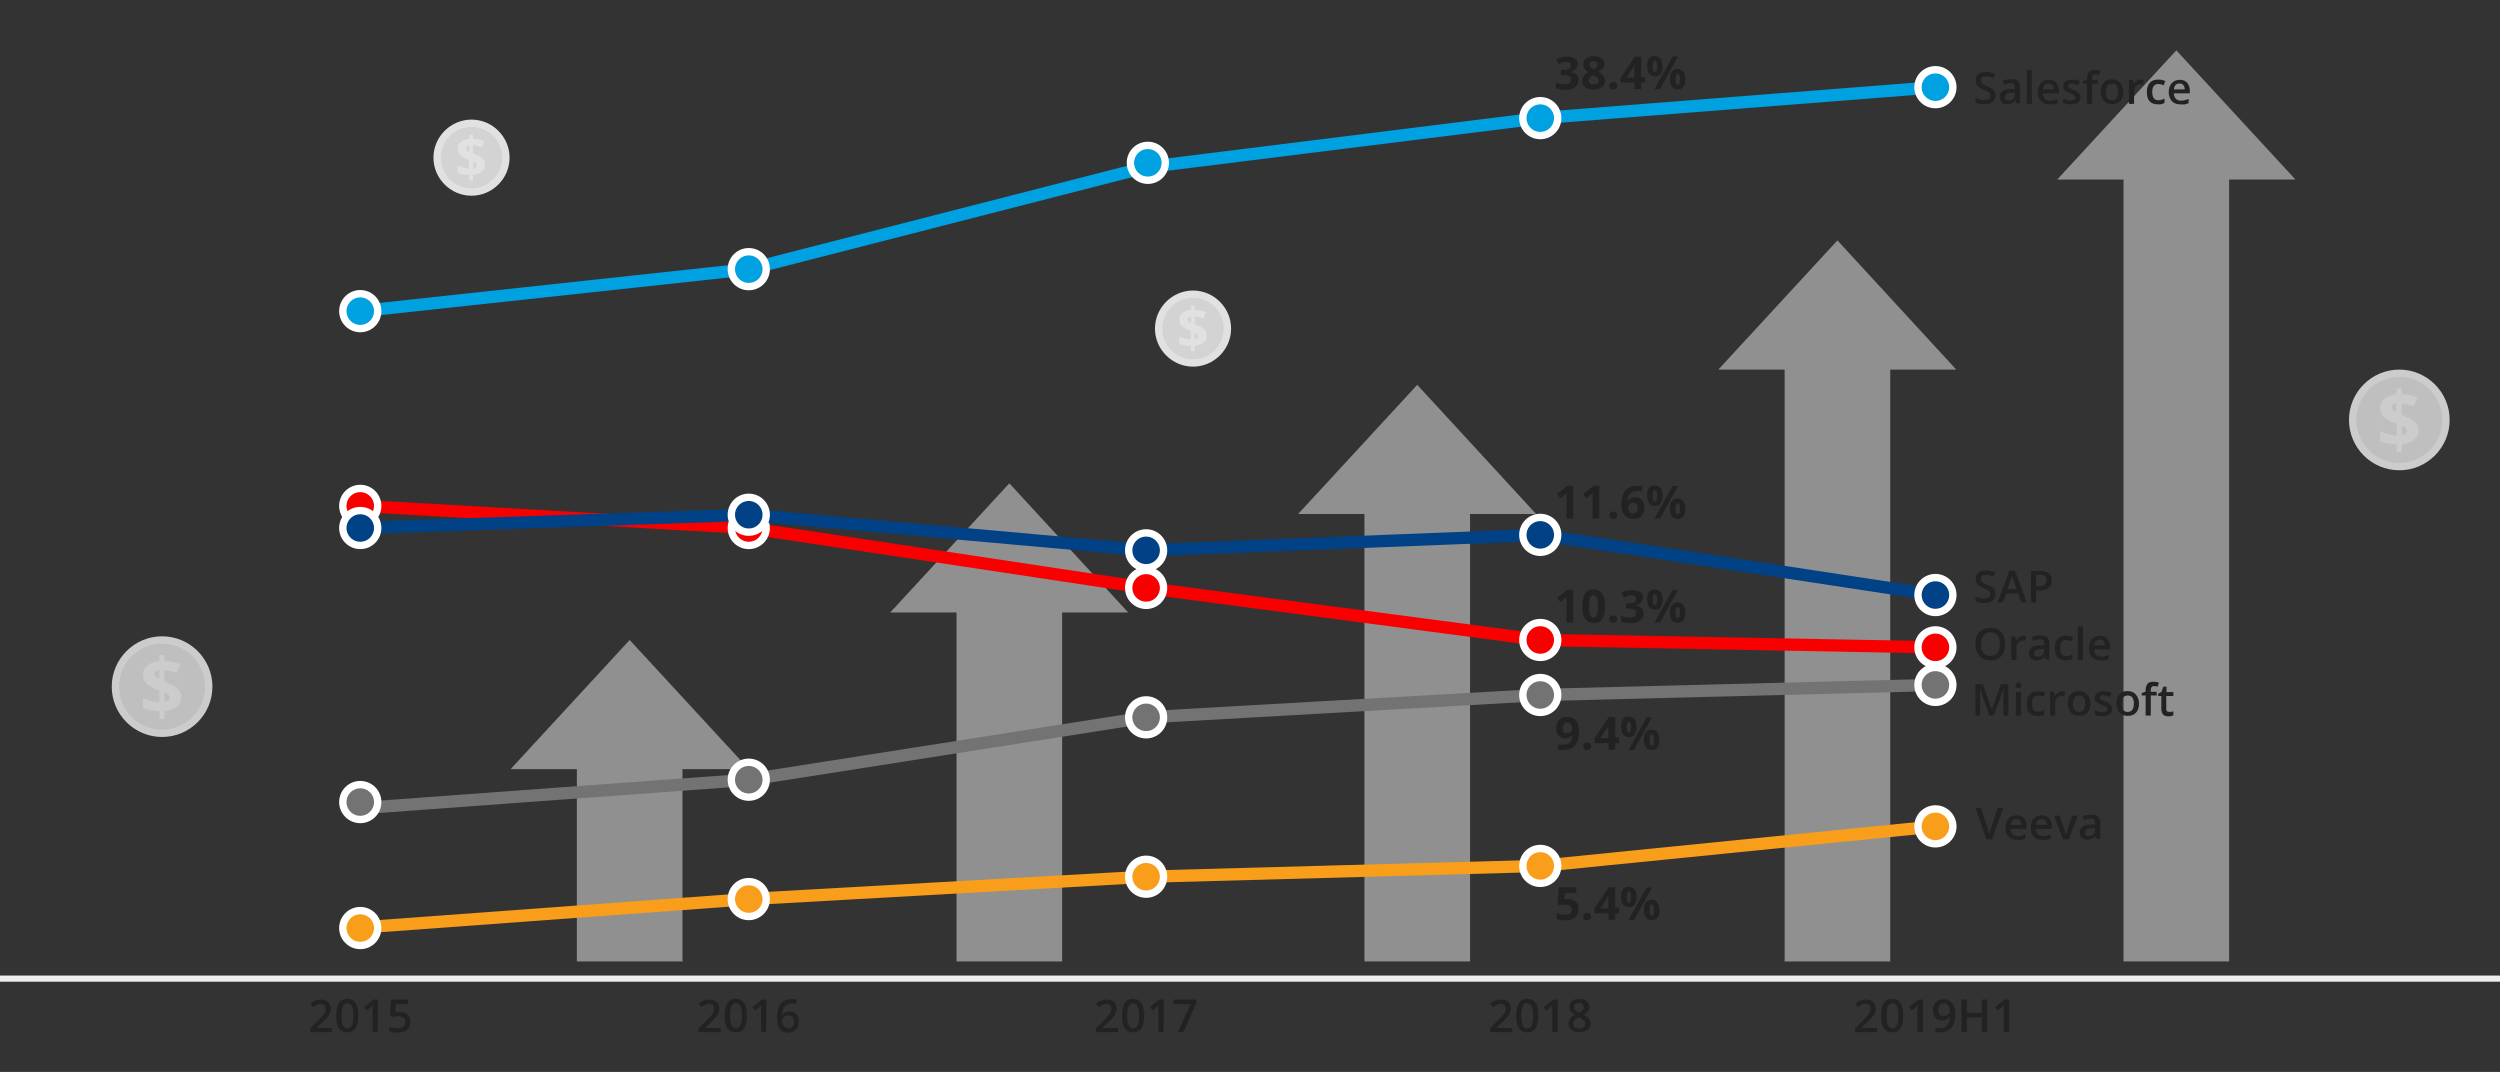<?xml version="1.0" encoding="utf-8"?>
<!-- Generator: Adobe Illustrator 21.1.0, SVG Export Plug-In . SVG Version: 6.00 Build 0)  -->
<svg version="1.1" id="Layer_1" xmlns="http://www.w3.org/2000/svg" xmlns:xlink="http://www.w3.org/1999/xlink" x="0px" y="0px"
	 viewBox="0 0 1018 436.5" style="enable-background:new 0 0 1018 436.5;" xml:space="preserve">
<rect x="0" y="0" width="1018" height="436.5" fill="#333333" stroke="none"/>
<style type="text/css">
	.st0{fill:none;stroke:#EEEEEE;stroke-width:2.5;stroke-miterlimit:10;}
	.st1{opacity:0.5;}
	.st2{fill:#EEEEEE;}
	.st3{fill:#222222;}
	.st4{fill:none;stroke:#F99E1A;stroke-width:5;stroke-miterlimit:10;}
	.st5{fill:#F99E1A;stroke:#FFFFFF;stroke-width:3;stroke-miterlimit:10;}
	.st6{fill:none;stroke:#737373;stroke-width:5;stroke-miterlimit:10;}
	.st7{fill:#737373;stroke:#FFFFFF;stroke-width:3;stroke-miterlimit:10;}
	.st8{fill:none;stroke:#F80000;stroke-width:5;stroke-miterlimit:10;}
	.st9{fill:#F80000;stroke:#FFFFFF;stroke-width:3;stroke-miterlimit:10;}
	.st10{fill:none;stroke:#014185;stroke-width:5;stroke-miterlimit:10;}
	.st11{fill:#014185;stroke:#FFFFFF;stroke-width:3;stroke-miterlimit:10;}
	.st12{fill:none;stroke:#00A1E0;stroke-width:5;stroke-miterlimit:10;}
	.st13{fill:#00A1E0;stroke:#FFFFFF;stroke-width:3;stroke-miterlimit:10;}
	.st14{opacity:0.75;}
	.st15{fill:#FFFFFF;}
	.st16{opacity:0.85;}
</style>
<line class="st0" x1="0" y1="398.5" x2="1018" y2="398.5"/>
<g>
	<g>
		<g>
			<g class="st1">
				<rect x="864.7" y="64.2" class="st2" width="43" height="327.3"/>
				<g>
					<polygon class="st2" points="934.7,73.1 886.2,20.5 837.7,73.1 					"/>
				</g>
			</g>
		</g>
	</g>
	<g>
		<g>
			<g class="st1">
				<rect x="726.7" y="141.6" class="st2" width="43" height="249.9"/>
				<g>
					<polygon class="st2" points="796.6,150.5 748.2,97.9 699.7,150.5 					"/>
				</g>
			</g>
		</g>
	</g>
	<g>
		<g>
			<g class="st1">
				<rect x="555.6" y="200.4" class="st2" width="43" height="191.1"/>
				<g>
					<polygon class="st2" points="625.5,209.3 577.1,156.7 528.6,209.3 					"/>
				</g>
			</g>
		</g>
	</g>
	<g>
		<g>
			<g class="st1">
				<rect x="389.5" y="240.5" class="st2" width="43" height="151"/>
				<g>
					<polygon class="st2" points="459.4,249.4 411,196.8 362.5,249.4 					"/>
				</g>
			</g>
		</g>
	</g>
	<g>
		<g>
			<g class="st1">
				<rect x="234.9" y="304.3" class="st2" width="43" height="87.2"/>
				<g>
					<polygon class="st2" points="304.9,313.2 256.4,260.6 207.9,313.2 					"/>
				</g>
			</g>
		</g>
	</g>
</g>
<g>
	<g>
		<g>
			<path class="st3" d="M812.6,241.8c0,1.1-0.4,2-1.2,2.7c-0.8,0.7-2,1-3.4,1s-2.6-0.2-3.6-0.7v-2c0.6,0.3,1.2,0.5,1.9,0.7
				c0.7,0.2,1.3,0.2,1.8,0.2c0.8,0,1.4-0.2,1.8-0.5c0.4-0.3,0.6-0.7,0.6-1.3c0-0.5-0.2-0.9-0.5-1.2c-0.3-0.3-1.1-0.7-2.3-1.2
				s-2-1-2.5-1.6s-0.7-1.3-0.7-2.2c0-1.1,0.4-1.9,1.1-2.5s1.8-0.9,3.1-0.9c1.2,0,2.5,0.3,3.7,0.8l-0.7,1.7c-1.1-0.5-2.2-0.7-3.1-0.7
				c-0.7,0-1.2,0.1-1.5,0.4c-0.4,0.3-0.5,0.7-0.5,1.2c0,0.3,0.1,0.6,0.2,0.9c0.1,0.2,0.4,0.5,0.7,0.7c0.3,0.2,0.9,0.5,1.7,0.8
				c0.9,0.4,1.6,0.8,2.1,1.1c0.5,0.3,0.8,0.7,1,1.2S812.6,241.2,812.6,241.8z"/>
			<path class="st3" d="M823.1,245.3l-1.3-3.6h-4.9l-1.3,3.6h-2.2l4.8-12.9h2.3l4.8,12.9H823.1z M821.2,239.9l-1.2-3.5
				c-0.1-0.2-0.2-0.6-0.4-1.1s-0.3-0.9-0.3-1.1c-0.2,0.7-0.4,1.5-0.7,2.4l-1.2,3.3L821.2,239.9L821.2,239.9z"/>
			<path class="st3" d="M835.5,236.3c0,1.3-0.4,2.4-1.3,3.1s-2.1,1.1-3.8,1.1h-1.3v4.8H827v-12.8h3.7c1.6,0,2.8,0.3,3.6,1
				S835.5,235.1,835.5,236.3z M829.1,238.7h1.1c1.1,0,1.9-0.2,2.4-0.6c0.5-0.4,0.8-1,0.8-1.8c0-0.7-0.2-1.3-0.7-1.7
				s-1.2-0.5-2.1-0.5h-1.5V238.7z"/>
		</g>
		<g>
			<path class="st3" d="M816.5,262.3c0,2.1-0.5,3.7-1.6,4.9c-1.1,1.2-2.5,1.7-4.4,1.7s-3.4-0.6-4.5-1.7c-1-1.2-1.6-2.8-1.6-4.9
				c0-2.1,0.5-3.8,1.6-4.9s2.5-1.7,4.5-1.7c1.9,0,3.4,0.6,4.4,1.7C815.9,258.5,816.5,260.2,816.5,262.3z M806.7,262.3
				c0,1.6,0.3,2.8,1,3.6c0.6,0.8,1.6,1.2,2.8,1.2s2.2-0.4,2.8-1.2c0.6-0.8,1-2,1-3.6s-0.3-2.8-0.9-3.6c-0.6-0.8-1.6-1.2-2.8-1.2
				c-1.3,0-2.2,0.4-2.9,1.2C807,259.5,806.7,260.7,806.7,262.3z"/>
			<path class="st3" d="M824,258.9c0.4,0,0.8,0,1,0.1l-0.2,1.9c-0.3-0.1-0.6-0.1-0.9-0.1c-0.8,0-1.5,0.3-2,0.8s-0.8,1.2-0.8,2.1v5.1
				H819v-9.7h1.6l0.3,1.7h0.1c0.3-0.6,0.7-1,1.3-1.4C822.9,259,823.4,258.9,824,258.9z"/>
			<path class="st3" d="M832.9,268.8l-0.4-1.4h-0.1c-0.5,0.6-0.9,1-1.4,1.2c-0.5,0.2-1.1,0.3-1.8,0.3c-1,0-1.7-0.3-2.2-0.8
				s-0.8-1.2-0.8-2.2s0.4-1.8,1.1-2.3s1.9-0.8,3.4-0.8l1.7-0.1v-0.5c0-0.6-0.1-1.1-0.4-1.4c-0.3-0.3-0.7-0.5-1.3-0.5
				c-0.5,0-1,0.1-1.4,0.2s-0.9,0.3-1.3,0.5l-0.7-1.5c0.5-0.3,1.1-0.5,1.7-0.6c0.6-0.1,1.2-0.2,1.8-0.2c1.2,0,2.2,0.3,2.8,0.8
				s0.9,1.4,0.9,2.5v6.5h-1.6V268.8z M829.8,267.4c0.8,0,1.4-0.2,1.8-0.6c0.5-0.4,0.7-1,0.7-1.8v-0.8l-1.2,0.1c-1,0-1.7,0.2-2.1,0.5
				c-0.4,0.3-0.7,0.7-0.7,1.3c0,0.4,0.1,0.8,0.4,1C828.9,267.2,829.3,267.4,829.8,267.4z"/>
			<path class="st3" d="M841.2,268.9c-1.5,0-2.6-0.4-3.4-1.3c-0.8-0.9-1.1-2.1-1.1-3.7c0-1.6,0.4-2.9,1.2-3.8c0.8-0.9,2-1.3,3.5-1.3
				c1,0,1.9,0.2,2.8,0.6l-0.6,1.7c-0.9-0.3-1.6-0.5-2.2-0.5c-1.7,0-2.5,1.1-2.5,3.3c0,1.1,0.2,1.9,0.6,2.5c0.4,0.5,1,0.8,1.8,0.8
				c0.9,0,1.8-0.2,2.6-0.7v1.8c-0.4,0.2-0.8,0.4-1.2,0.5C842.3,268.9,841.8,268.9,841.2,268.9z"/>
			<path class="st3" d="M848.2,268.8h-2.1v-13.7h2.1V268.8z"/>
			<path class="st3" d="M855.4,268.9c-1.5,0-2.7-0.4-3.5-1.3c-0.8-0.9-1.3-2.1-1.3-3.6c0-1.6,0.4-2.8,1.2-3.7s1.9-1.4,3.3-1.4
				c1.3,0,2.3,0.4,3,1.2c0.7,0.8,1.1,1.9,1.1,3.2v1.1h-6.5c0,0.9,0.3,1.7,0.8,2.2s1.2,0.8,2,0.8c0.6,0,1.1-0.1,1.6-0.2
				c0.5-0.1,1-0.3,1.6-0.5v1.7c-0.5,0.2-1,0.4-1.5,0.5S856.1,268.9,855.4,268.9z M855,260.4c-0.7,0-1.2,0.2-1.6,0.6
				c-0.4,0.4-0.6,1-0.7,1.8h4.4c0-0.8-0.2-1.4-0.6-1.8C856.2,260.6,855.7,260.4,855,260.4z"/>
		</g>
		<g>
			<path class="st3" d="M810.1,291.4l-3.8-10.7h-0.1c0.1,1.6,0.1,3.1,0.1,4.5v6.2h-1.9v-12.8h3l3.6,10.2h0.1l3.7-10.2h3v12.8h-2V285
				c0-0.6,0-1.5,0-2.5s0.1-1.6,0.1-1.9h-0.1l-3.9,10.7L810.1,291.4L810.1,291.4z"/>
			<path class="st3" d="M820.8,279.1c0-0.4,0.1-0.7,0.3-0.9s0.5-0.3,0.9-0.3s0.6,0.1,0.8,0.3s0.3,0.5,0.3,0.9s-0.1,0.6-0.3,0.8
				c-0.2,0.2-0.5,0.3-0.8,0.3c-0.4,0-0.7-0.1-0.9-0.3S820.8,279.5,820.8,279.1z M823,291.4h-2.1v-9.7h2.1V291.4z"/>
			<path class="st3" d="M829.8,291.6c-1.5,0-2.6-0.4-3.4-1.3s-1.1-2.1-1.1-3.7s0.4-2.9,1.2-3.8s2-1.3,3.5-1.3c1,0,1.9,0.2,2.8,0.6
				l-0.7,1.6c-0.9-0.3-1.6-0.5-2.2-0.5c-1.7,0-2.5,1.1-2.5,3.3c0,1.1,0.2,1.9,0.6,2.5c0.4,0.5,1,0.8,1.8,0.8c0.9,0,1.8-0.2,2.6-0.7
				v1.8c-0.4,0.2-0.8,0.4-1.2,0.5C830.8,291.5,830.4,291.6,829.8,291.6z"/>
			<path class="st3" d="M839.8,281.5c0.4,0,0.8,0,1,0.1l-0.2,1.9c-0.3-0.1-0.6-0.1-0.9-0.1c-0.8,0-1.5,0.3-2,0.8s-0.8,1.2-0.8,2.1
				v5.1h-2.1v-9.7h1.6l0.3,1.7h0.1c0.3-0.6,0.7-1,1.3-1.4C838.7,281.6,839.2,281.5,839.8,281.5z"/>
			<path class="st3" d="M851.2,286.5c0,1.6-0.4,2.8-1.2,3.7c-0.8,0.9-1.9,1.3-3.4,1.3c-0.9,0-1.7-0.2-2.4-0.6s-1.2-1-1.6-1.8
				s-0.6-1.7-0.6-2.7c0-1.6,0.4-2.8,1.2-3.7c0.8-0.9,1.9-1.3,3.4-1.3c1.4,0,2.5,0.5,3.3,1.4C850.8,283.8,851.2,285,851.2,286.5z
				 M844.1,286.5c0,2.2,0.8,3.4,2.5,3.4c1.6,0,2.5-1.1,2.5-3.4c0-2.2-0.8-3.3-2.5-3.3c-0.9,0-1.5,0.3-1.9,0.9
				C844.3,284.7,844.1,285.5,844.1,286.5z"/>
			<path class="st3" d="M860.1,288.6c0,0.9-0.3,1.7-1,2.2s-1.7,0.8-3,0.8s-2.3-0.2-3.1-0.6v-1.8c1.1,0.5,2.2,0.8,3.2,0.8
				c1.3,0,1.9-0.4,1.9-1.2c0-0.2-0.1-0.5-0.2-0.6s-0.4-0.3-0.7-0.5s-0.8-0.4-1.3-0.6c-1.1-0.4-1.9-0.9-2.3-1.3
				c-0.4-0.4-0.6-1-0.6-1.7c0-0.8,0.3-1.5,1-1.9c0.7-0.5,1.6-0.7,2.7-0.7s2.2,0.2,3.2,0.7l-0.7,1.6c-1-0.4-1.9-0.7-2.6-0.7
				c-1.1,0-1.6,0.3-1.6,0.9c0,0.3,0.1,0.6,0.4,0.8s0.9,0.5,1.9,0.9c0.8,0.3,1.4,0.6,1.7,0.9s0.6,0.6,0.8,0.9
				S860.1,288.2,860.1,288.6z"/>
			<path class="st3" d="M871,286.5c0,1.6-0.4,2.8-1.2,3.7c-0.8,0.9-1.9,1.3-3.4,1.3c-0.9,0-1.7-0.2-2.4-0.6s-1.2-1-1.6-1.8
				s-0.6-1.7-0.6-2.7c0-1.6,0.4-2.8,1.2-3.7c0.8-0.9,1.9-1.3,3.4-1.3c1.4,0,2.5,0.5,3.3,1.4C870.6,283.8,871,285,871,286.5z
				 M863.9,286.5c0,2.2,0.8,3.4,2.5,3.4c1.6,0,2.5-1.1,2.5-3.4c0-2.2-0.8-3.3-2.5-3.3c-0.9,0-1.5,0.3-1.9,0.9
				C864.1,284.7,863.9,285.5,863.9,286.5z"/>
			<path class="st3" d="M878.2,283.2h-2.4v8.2h-2.1v-8.2h-1.6v-1l1.6-0.6V281c0-1.1,0.3-2,0.8-2.6s1.4-0.8,2.5-0.8
				c0.7,0,1.4,0.1,2.1,0.4l-0.5,1.6c-0.5-0.2-1-0.2-1.5-0.2s-0.8,0.1-1,0.4s-0.3,0.7-0.3,1.3v0.6h2.4V283.2z"/>
			<path class="st3" d="M883.5,289.9c0.5,0,1-0.1,1.5-0.2v1.6c-0.2,0.1-0.5,0.2-0.9,0.3c-0.4,0.1-0.7,0.1-1.1,0.1
				c-2,0-2.9-1-2.9-3.1v-5.2h-1.3v-0.9l1.4-0.8l0.7-2.1h1.3v2.2h2.8v1.6h-2.9v5.2c0,0.5,0.1,0.9,0.4,1.1
				C882.8,289.8,883.1,289.9,883.5,289.9z"/>
		</g>
		<g>
			<path class="st3" d="M813.5,329h2.2l-4.6,12.8h-2.2l-4.5-12.8h2.2l2.7,8c0.1,0.4,0.3,0.9,0.4,1.5c0.2,0.6,0.3,1,0.3,1.3
				c0.1-0.4,0.2-1,0.4-1.5s0.3-1,0.4-1.3L813.5,329z"/>
			<path class="st3" d="M821.4,342c-1.5,0-2.7-0.4-3.5-1.3s-1.3-2.1-1.3-3.6c0-1.6,0.4-2.8,1.2-3.7c0.8-0.9,1.9-1.4,3.3-1.4
				c1.3,0,2.3,0.4,3,1.2s1.1,1.9,1.1,3.2v1.1h-6.5c0,0.9,0.3,1.7,0.8,2.2s1.2,0.8,2,0.8c0.6,0,1.1-0.1,1.6-0.2s1-0.3,1.6-0.5v1.7
				c-0.5,0.2-1,0.4-1.5,0.5S822,342,821.4,342z M821,333.5c-0.7,0-1.2,0.2-1.6,0.6s-0.6,1-0.7,1.8h4.4c0-0.8-0.2-1.4-0.6-1.8
				C822.2,333.7,821.6,333.5,821,333.5z"/>
			<path class="st3" d="M831.7,342c-1.5,0-2.7-0.4-3.5-1.3s-1.3-2.1-1.3-3.6c0-1.6,0.4-2.8,1.2-3.7s1.9-1.4,3.3-1.4
				c1.3,0,2.3,0.4,3,1.2s1.1,1.9,1.1,3.2v1.1H829c0,0.9,0.3,1.7,0.8,2.2s1.2,0.8,2,0.8c0.6,0,1.1-0.1,1.6-0.2s1-0.3,1.6-0.5v1.7
				c-0.5,0.2-1,0.4-1.5,0.5S832.4,342,831.7,342z M831.4,333.5c-0.7,0-1.2,0.2-1.6,0.6c-0.4,0.4-0.6,1-0.7,1.8h4.4
				c0-0.8-0.2-1.4-0.6-1.8C832.5,333.7,832,333.5,831.4,333.5z"/>
			<path class="st3" d="M840.1,341.8l-3.7-9.7h2.2l2,5.7c0.3,0.9,0.5,1.7,0.6,2.3h0.1c0.1-0.4,0.3-1.2,0.6-2.3l2-5.7h2.2l-3.7,9.7
				H840.1z"/>
			<path class="st3" d="M853.6,341.8l-0.4-1.4h-0.1c-0.5,0.6-0.9,1-1.4,1.2s-1.1,0.3-1.8,0.3c-1,0-1.7-0.3-2.2-0.8s-0.8-1.2-0.8-2.2
				s0.4-1.8,1.1-2.3c0.7-0.5,1.9-0.8,3.4-0.8l1.7-0.1v-0.5c0-0.6-0.1-1.1-0.4-1.4s-0.7-0.5-1.3-0.5c-0.5,0-1,0.1-1.4,0.2
				s-0.9,0.3-1.3,0.5l-0.7-1.5c0.5-0.3,1.1-0.5,1.7-0.6c0.6-0.1,1.2-0.2,1.8-0.2c1.2,0,2.2,0.3,2.8,0.8s0.9,1.4,0.9,2.5v6.5h-1.6
				V341.8z M850.5,340.4c0.8,0,1.4-0.2,1.8-0.6c0.5-0.4,0.7-1,0.7-1.8v-0.8l-1.2,0.1c-1,0-1.7,0.2-2.1,0.5c-0.4,0.3-0.7,0.7-0.7,1.3
				c0,0.4,0.1,0.8,0.4,1C849.6,340.3,850,340.4,850.5,340.4z"/>
		</g>
		<g>
			<path class="st3" d="M812.6,38.8c0,1.1-0.4,2-1.2,2.7s-2,1-3.4,1s-2.6-0.2-3.6-0.7v-2c0.6,0.3,1.2,0.5,1.9,0.7s1.3,0.2,1.8,0.2
				c0.8,0,1.4-0.2,1.8-0.5s0.6-0.7,0.6-1.3c0-0.5-0.2-0.9-0.5-1.2s-1.1-0.7-2.3-1.2s-2-1-2.5-1.6s-0.7-1.3-0.7-2.2
				c0-1.1,0.4-1.9,1.1-2.5s1.8-0.9,3.1-0.9c1.2,0,2.5,0.3,3.7,0.8l-0.7,1.7c-1.1-0.5-2.2-0.7-3.1-0.7c-0.7,0-1.2,0.1-1.5,0.4
				c-0.4,0.3-0.5,0.7-0.5,1.2c0,0.3,0.1,0.6,0.2,0.9c0.1,0.2,0.4,0.5,0.7,0.7s0.9,0.5,1.7,0.8c0.9,0.4,1.6,0.8,2.1,1.1
				s0.8,0.7,1,1.2S812.6,38.2,812.6,38.8z"/>
			<path class="st3" d="M821,42.3l-0.4-1.4h-0.1c-0.5,0.6-0.9,1-1.4,1.2s-1.1,0.3-1.8,0.3c-1,0-1.7-0.3-2.2-0.8s-0.8-1.2-0.8-2.2
				s0.4-1.8,1.1-2.3s1.9-0.8,3.4-0.8l1.7-0.1v-0.5c0-0.6-0.1-1.1-0.4-1.4c-0.3-0.3-0.7-0.5-1.3-0.5c-0.5,0-1,0.1-1.4,0.2
				c-0.4,0.1-0.9,0.3-1.3,0.5l-0.7-1.5c0.5-0.3,1.1-0.5,1.7-0.6c0.6-0.1,1.2-0.2,1.8-0.2c1.2,0,2.2,0.3,2.8,0.8s0.9,1.4,0.9,2.5V42
				H821V42.3z M817.9,40.9c0.8,0,1.4-0.2,1.8-0.6c0.5-0.4,0.7-1,0.7-1.8v-0.8l-1.2,0.1c-1,0-1.7,0.2-2.1,0.5
				c-0.4,0.3-0.7,0.7-0.7,1.3c0,0.4,0.1,0.8,0.4,1C817,40.8,817.4,40.9,817.9,40.9z"/>
			<path class="st3" d="M827.4,42.3h-2.1V28.6h2.1V42.3z"/>
			<path class="st3" d="M834.6,42.5c-1.5,0-2.7-0.4-3.5-1.3s-1.3-2.1-1.3-3.6c0-1.6,0.4-2.8,1.2-3.7s1.9-1.4,3.3-1.4
				c1.3,0,2.3,0.4,3,1.2s1.1,1.9,1.1,3.2V38h-6.5c0,0.9,0.3,1.7,0.8,2.2s1.2,0.8,2,0.8c0.6,0,1.1-0.1,1.6-0.2s1-0.3,1.6-0.5V42
				c-0.5,0.2-1,0.4-1.5,0.5S835.2,42.5,834.6,42.5z M834.2,34c-0.7,0-1.2,0.2-1.6,0.6c-0.4,0.4-0.6,1-0.7,1.8h4.4
				c0-0.8-0.2-1.4-0.6-1.8C835.4,34.2,834.9,34,834.2,34z"/>
			<path class="st3" d="M847.2,39.5c0,0.9-0.3,1.7-1,2.2s-1.7,0.8-3,0.8s-2.3-0.2-3.1-0.6v-1.8c1.1,0.5,2.2,0.8,3.2,0.8
				c1.3,0,1.9-0.4,1.9-1.2c0-0.2-0.1-0.5-0.2-0.6c-0.1-0.1-0.4-0.3-0.7-0.5s-0.8-0.4-1.3-0.6c-1.1-0.4-1.9-0.9-2.3-1.3
				c-0.4-0.4-0.6-1-0.6-1.7c0-0.8,0.3-1.5,1-1.9c0.7-0.5,1.6-0.7,2.7-0.7c1.1,0,2.2,0.2,3.2,0.7l-0.7,1.6c-1-0.4-1.9-0.7-2.6-0.7
				c-1.1,0-1.6,0.3-1.6,0.9c0,0.3,0.1,0.6,0.4,0.8c0.3,0.2,0.9,0.5,1.9,0.9c0.8,0.3,1.4,0.6,1.7,0.9s0.6,0.6,0.8,0.9
				S847.2,39.1,847.2,39.5z"/>
			<path class="st3" d="M854.3,34.1h-2.4v8.2h-2.1v-8.2h-1.6v-1l1.6-0.6v-0.6c0-1.1,0.3-2,0.8-2.6s1.4-0.8,2.5-0.8
				c0.7,0,1.4,0.1,2.1,0.4l-0.5,1.6c-0.5-0.2-1-0.2-1.5-0.2s-0.8,0.1-1,0.4s-0.3,0.7-0.3,1.3v0.6h2.4V34.1z"/>
			<path class="st3" d="M864.6,37.4c0,1.6-0.4,2.8-1.2,3.7s-1.9,1.3-3.4,1.3c-0.9,0-1.7-0.2-2.4-0.6s-1.2-1-1.6-1.8
				c-0.4-0.8-0.6-1.7-0.6-2.7c0-1.6,0.4-2.8,1.2-3.7s1.9-1.3,3.4-1.3c1.4,0,2.5,0.5,3.3,1.4C864.2,34.7,864.6,35.9,864.6,37.4z
				 M857.5,37.4c0,2.2,0.8,3.4,2.5,3.4c1.6,0,2.5-1.1,2.5-3.4c0-2.2-0.8-3.3-2.5-3.3c-0.9,0-1.5,0.3-1.9,0.9
				C857.7,35.6,857.5,36.3,857.5,37.4z"/>
			<path class="st3" d="M871.9,32.4c0.4,0,0.8,0,1,0.1l-0.2,1.9c-0.3-0.1-0.6-0.1-0.9-0.1c-0.8,0-1.5,0.3-2,0.8s-0.8,1.2-0.8,2.1
				v5.1h-2.1v-9.7h1.6l0.3,1.7h0.1c0.3-0.6,0.7-1,1.3-1.4C870.8,32.5,871.3,32.4,871.9,32.4z"/>
			<path class="st3" d="M878.7,42.5c-1.5,0-2.6-0.4-3.4-1.3s-1.1-2.1-1.1-3.7c0-1.6,0.4-2.9,1.2-3.8s2-1.3,3.5-1.3
				c1,0,1.9,0.2,2.8,0.6l-0.6,1.7c-0.9-0.3-1.6-0.5-2.2-0.5c-1.7,0-2.5,1.1-2.5,3.3c0,1.1,0.2,1.9,0.6,2.5c0.4,0.5,1,0.8,1.8,0.8
				c0.9,0,1.8-0.2,2.6-0.7v1.8c-0.4,0.2-0.8,0.4-1.2,0.5C879.8,42.5,879.3,42.5,878.7,42.5z"/>
			<path class="st3" d="M887.9,42.5c-1.5,0-2.7-0.4-3.5-1.3s-1.3-2.1-1.3-3.6c0-1.6,0.4-2.8,1.2-3.7s1.9-1.4,3.3-1.4
				c1.3,0,2.3,0.4,3,1.2s1.1,1.9,1.1,3.2V38h-6.5c0,0.9,0.3,1.7,0.8,2.2s1.2,0.8,2,0.8c0.6,0,1.1-0.1,1.6-0.2s1-0.3,1.6-0.5V42
				c-0.5,0.2-1,0.4-1.5,0.5S888.6,42.5,887.9,42.5z M887.5,34c-0.7,0-1.2,0.2-1.6,0.6s-0.6,1-0.7,1.8h4.4c0-0.8-0.2-1.4-0.6-1.8
				C888.7,34.2,888.2,34,887.5,34z"/>
		</g>
	</g>
	<g>
		<g>
			<g>
				<path class="st3" d="M135.3,420.3h-9v-1.6l3.4-3.4c1-1,1.7-1.8,2-2.2c0.3-0.4,0.6-0.8,0.7-1.2c0.2-0.4,0.2-0.8,0.2-1.2
					c0-0.6-0.2-1.1-0.5-1.4c-0.4-0.3-0.9-0.5-1.5-0.5c-0.5,0-1,0.1-1.5,0.3s-1,0.5-1.6,1l-1.2-1.4c0.7-0.6,1.5-1.1,2.1-1.3
					c0.6-0.2,1.4-0.4,2.2-0.4c1.2,0,2.2,0.3,3,1c0.7,0.6,1.1,1.5,1.1,2.6c0,0.6-0.1,1.2-0.3,1.7c-0.2,0.5-0.5,1.1-1,1.7
					c-0.4,0.6-1.2,1.3-2.2,2.3l-2.3,2.2v0.1h6.3v1.7L135.3,420.3L135.3,420.3z"/>
				<path class="st3" d="M145.9,413.6c0,2.3-0.4,4-1.1,5.1s-1.9,1.7-3.4,1.7s-2.6-0.6-3.4-1.7s-1.1-2.8-1.1-5.1
					c0-2.3,0.4-4.1,1.1-5.2c0.7-1.1,1.9-1.7,3.4-1.7s2.6,0.6,3.4,1.7S145.9,411.4,145.9,413.6z M139.1,413.6c0,1.8,0.2,3.1,0.6,3.9
					s1,1.2,1.8,1.2c0.8,0,1.4-0.4,1.8-1.2c0.4-0.8,0.6-2.1,0.6-3.9s-0.2-3.1-0.6-3.9c-0.4-0.8-1-1.2-1.8-1.2c-0.8,0-1.4,0.4-1.8,1.2
					C139.3,410.5,139.1,411.8,139.1,413.6z"/>
				<path class="st3" d="M153.8,420.3h-2.1v-8.6c0-1,0-1.8,0.1-2.4c-0.1,0.1-0.3,0.3-0.5,0.5c-0.2,0.2-0.9,0.7-2,1.7l-1.1-1.4
					l3.9-3.1h1.8L153.8,420.3L153.8,420.3z"/>
				<path class="st3" d="M162.7,412c1.3,0,2.4,0.4,3.2,1.1c0.8,0.7,1.2,1.7,1.2,2.9c0,1.4-0.4,2.5-1.3,3.3s-2.1,1.2-3.8,1.2
					c-1.5,0-2.6-0.2-3.5-0.7v-1.9c0.5,0.3,1.1,0.5,1.7,0.6c0.6,0.2,1.2,0.2,1.8,0.2c1,0,1.7-0.2,2.2-0.6s0.8-1.1,0.8-1.9
					c0-1.6-1-2.4-3-2.4c-0.3,0-0.6,0-1.1,0.1s-0.8,0.1-1.1,0.2l-1-0.6l0.5-6.5h6.9v1.9h-5l-0.3,3.3c0.2,0,0.5-0.1,0.8-0.1
					C161.8,412,162.2,412,162.7,412z"/>
			</g>
			<g>
				<path class="st3" d="M293.5,420.3h-9v-1.6l3.4-3.4c1-1,1.7-1.8,2-2.2c0.3-0.4,0.6-0.8,0.7-1.2c0.2-0.4,0.2-0.8,0.2-1.2
					c0-0.6-0.2-1.1-0.5-1.4c-0.4-0.3-0.9-0.5-1.5-0.5c-0.5,0-1,0.1-1.5,0.3s-1,0.5-1.6,1l-1.2-1.4c0.7-0.6,1.5-1.1,2.1-1.3
					s1.4-0.4,2.2-0.4c1.2,0,2.2,0.3,3,1c0.7,0.6,1.1,1.5,1.1,2.6c0,0.6-0.1,1.2-0.3,1.7c-0.2,0.5-0.5,1.1-1,1.7
					c-0.4,0.6-1.2,1.3-2.2,2.3l-2.3,2.2v0.1h6.3L293.5,420.3L293.5,420.3z"/>
				<path class="st3" d="M304.1,413.6c0,2.3-0.4,4-1.1,5.1s-1.9,1.7-3.4,1.7s-2.6-0.6-3.4-1.7s-1.1-2.8-1.1-5.1
					c0-2.3,0.4-4.1,1.1-5.2s1.9-1.7,3.4-1.7s2.6,0.6,3.4,1.7S304.1,411.4,304.1,413.6z M297.3,413.6c0,1.8,0.2,3.1,0.6,3.9
					s1,1.2,1.8,1.2s1.4-0.4,1.8-1.2s0.6-2.1,0.6-3.9s-0.2-3.1-0.6-3.9s-1-1.2-1.8-1.2s-1.4,0.4-1.8,1.2
					C297.5,410.5,297.3,411.8,297.3,413.6z"/>
				<path class="st3" d="M312,420.3h-2.1v-8.6c0-1,0-1.8,0.1-2.4c-0.1,0.1-0.3,0.3-0.5,0.5s-0.9,0.7-2,1.7l-1.1-1.4l3.9-3.1h1.8
					L312,420.3L312,420.3z"/>
				<path class="st3" d="M316.4,414.6c0-5.2,2.1-7.8,6.3-7.8c0.7,0,1.2,0.1,1.7,0.2v1.8c-0.5-0.1-1-0.2-1.6-0.2
					c-1.4,0-2.5,0.4-3.2,1.1s-1.1,2-1.2,3.7h0.1c0.3-0.5,0.7-0.9,1.2-1.1c0.5-0.3,1.1-0.4,1.8-0.4c1.2,0,2.1,0.4,2.8,1.1
					c0.7,0.7,1,1.7,1,3c0,1.4-0.4,2.5-1.2,3.3c-0.8,0.8-1.8,1.2-3.2,1.2c-0.9,0-1.8-0.2-2.5-0.7s-1.2-1.1-1.6-2
					C316.6,416.9,316.4,415.8,316.4,414.6z M321,418.7c0.7,0,1.3-0.2,1.7-0.7s0.6-1.1,0.6-2c0-0.8-0.2-1.4-0.6-1.8s-0.9-0.7-1.7-0.7
					c-0.5,0-0.9,0.1-1.3,0.3c-0.4,0.2-0.7,0.5-0.9,0.8c-0.2,0.3-0.3,0.7-0.3,1c0,0.9,0.2,1.6,0.7,2.2
					C319.7,418.4,320.3,418.7,321,418.7z"/>
			</g>
			<g>
				<path class="st3" d="M455.3,420.3h-9v-1.6l3.4-3.4c1-1,1.7-1.8,2-2.2c0.3-0.4,0.6-0.8,0.7-1.2s0.2-0.8,0.2-1.2
					c0-0.6-0.2-1.1-0.5-1.4c-0.4-0.3-0.9-0.5-1.5-0.5c-0.5,0-1,0.1-1.5,0.3s-1,0.5-1.6,1l-1.2-1.4c0.7-0.6,1.5-1.1,2.1-1.3
					s1.4-0.4,2.2-0.4c1.2,0,2.2,0.3,3,1c0.7,0.6,1.1,1.5,1.1,2.6c0,0.6-0.1,1.2-0.3,1.7c-0.2,0.5-0.5,1.1-1,1.7
					c-0.4,0.6-1.2,1.3-2.2,2.3l-2.3,2.2v0.1h6.3L455.3,420.3L455.3,420.3z"/>
				<path class="st3" d="M465.9,413.6c0,2.3-0.4,4-1.1,5.1s-1.9,1.7-3.4,1.7s-2.6-0.6-3.4-1.7s-1.1-2.8-1.1-5.1
					c0-2.3,0.4-4.1,1.1-5.2s1.9-1.7,3.4-1.7s2.6,0.6,3.4,1.7S465.9,411.4,465.9,413.6z M459,413.6c0,1.8,0.2,3.1,0.6,3.9
					s1,1.2,1.8,1.2s1.4-0.4,1.8-1.2c0.4-0.8,0.6-2.1,0.6-3.9s-0.2-3.1-0.6-3.9s-1-1.2-1.8-1.2s-1.4,0.4-1.8,1.2
					C459.2,410.5,459,411.8,459,413.6z"/>
				<path class="st3" d="M473.8,420.3h-2.1v-8.6c0-1,0-1.8,0.1-2.4c-0.1,0.1-0.3,0.3-0.5,0.5s-0.9,0.7-2,1.7l-1.1-1.4l3.9-3.1h1.8
					L473.8,420.3L473.8,420.3z"/>
				<path class="st3" d="M479.6,420.3l5.2-11.4h-6.9V407h9.2v1.5l-5.2,11.8H479.6z"/>
			</g>
			<g>
				<path class="st3" d="M615.8,420.3h-9v-1.6l3.4-3.4c1-1,1.7-1.8,2-2.2c0.3-0.4,0.6-0.8,0.7-1.2s0.2-0.8,0.2-1.2
					c0-0.6-0.2-1.1-0.5-1.4c-0.4-0.3-0.9-0.5-1.5-0.5c-0.5,0-1,0.1-1.5,0.3s-1,0.5-1.6,1l-1.2-1.4c0.7-0.6,1.5-1.1,2.1-1.3
					s1.4-0.4,2.2-0.4c1.2,0,2.2,0.3,3,1c0.7,0.6,1.1,1.5,1.1,2.6c0,0.6-0.1,1.2-0.3,1.7s-0.5,1.1-1,1.7c-0.4,0.6-1.2,1.3-2.2,2.3
					l-2.3,2.2v0.1h6.3L615.8,420.3L615.8,420.3z"/>
				<path class="st3" d="M626.4,413.6c0,2.3-0.4,4-1.1,5.1c-0.7,1.1-1.9,1.7-3.4,1.7s-2.6-0.6-3.4-1.7s-1.1-2.8-1.1-5.1
					c0-2.3,0.4-4.1,1.1-5.2c0.7-1.1,1.9-1.7,3.4-1.7s2.6,0.6,3.4,1.7S626.4,411.4,626.4,413.6z M619.5,413.6c0,1.8,0.2,3.1,0.6,3.9
					c0.4,0.8,1,1.2,1.8,1.2s1.4-0.4,1.8-1.2c0.4-0.8,0.6-2.1,0.6-3.9s-0.2-3.1-0.6-3.9c-0.4-0.8-1-1.2-1.8-1.2s-1.4,0.4-1.8,1.2
					C619.7,410.5,619.5,411.8,619.5,413.6z"/>
				<path class="st3" d="M634.2,420.3h-2.1v-8.6c0-1,0-1.8,0.1-2.4c-0.1,0.1-0.3,0.3-0.5,0.5s-0.9,0.7-2,1.7l-1.1-1.4l3.9-3.1h1.8
					v13.3H634.2z"/>
				<path class="st3" d="M643.1,406.8c1.3,0,2.3,0.3,3,0.9s1.1,1.3,1.1,2.3c0,1.4-0.8,2.4-2.4,3.2c1,0.5,1.8,1.1,2.2,1.6
					c0.4,0.6,0.7,1.2,0.7,1.9c0,1.1-0.4,2-1.2,2.6c-0.8,0.7-1.9,1-3.3,1c-1.4,0-2.6-0.3-3.3-0.9c-0.8-0.6-1.2-1.5-1.2-2.6
					c0-0.7,0.2-1.4,0.6-2c0.4-0.6,1.1-1.1,2-1.6c-0.8-0.5-1.4-1-1.7-1.5s-0.5-1.1-0.5-1.8c0-1,0.4-1.7,1.1-2.3
					S641.9,406.8,643.1,406.8z M640.6,416.8c0,0.6,0.2,1.1,0.7,1.5s1,0.5,1.8,0.5s1.4-0.2,1.8-0.5c0.4-0.4,0.6-0.8,0.6-1.5
					c0-0.5-0.2-0.9-0.6-1.3c-0.4-0.4-1-0.8-1.8-1.1l-0.3-0.1c-0.8,0.4-1.4,0.7-1.7,1.2S640.6,416.3,640.6,416.8z M643,408.5
					c-0.6,0-1.1,0.1-1.5,0.4s-0.6,0.7-0.6,1.2c0,0.3,0.1,0.6,0.2,0.8c0.1,0.2,0.3,0.5,0.6,0.7s0.7,0.4,1.3,0.7
					c0.7-0.3,1.2-0.7,1.5-1c0.3-0.4,0.4-0.8,0.4-1.2c0-0.5-0.2-0.9-0.6-1.2C644.2,408.6,643.7,408.5,643,408.5z"/>
			</g>
			<g>
				<path class="st3" d="M764.4,420.3h-9v-1.6l3.4-3.4c1-1,1.7-1.8,2-2.2c0.3-0.4,0.6-0.8,0.7-1.2s0.2-0.8,0.2-1.2
					c0-0.6-0.2-1.1-0.5-1.4c-0.4-0.3-0.9-0.5-1.5-0.5c-0.5,0-1,0.1-1.5,0.3s-1,0.5-1.6,1l-1.2-1.4c0.7-0.6,1.5-1.1,2.1-1.3
					s1.4-0.4,2.2-0.4c1.2,0,2.2,0.3,3,1c0.7,0.6,1.1,1.5,1.1,2.6c0,0.6-0.1,1.2-0.3,1.7s-0.5,1.1-1,1.7c-0.4,0.6-1.2,1.3-2.2,2.3
					l-2.3,2.2v0.1h6.3L764.4,420.3L764.4,420.3z"/>
				<path class="st3" d="M775,413.6c0,2.3-0.4,4-1.1,5.1c-0.7,1.1-1.9,1.7-3.4,1.7s-2.6-0.6-3.4-1.7s-1.1-2.8-1.1-5.1
					c0-2.3,0.4-4.1,1.1-5.2c0.7-1.1,1.9-1.7,3.4-1.7s2.6,0.6,3.4,1.7S775,411.4,775,413.6z M768.2,413.6c0,1.8,0.2,3.1,0.6,3.9
					c0.4,0.8,1,1.2,1.8,1.2s1.4-0.4,1.8-1.2c0.4-0.8,0.6-2.1,0.6-3.9s-0.2-3.1-0.6-3.9c-0.4-0.8-1-1.2-1.8-1.2s-1.4,0.4-1.8,1.2
					C768.4,410.5,768.2,411.8,768.2,413.6z"/>
				<path class="st3" d="M782.9,420.3h-2.1v-8.6c0-1,0-1.8,0.1-2.4c-0.1,0.1-0.3,0.3-0.5,0.5s-0.9,0.7-2,1.7l-1.1-1.4l3.9-3.1h1.8
					v13.3H782.9z"/>
				<path class="st3" d="M796.2,412.7c0,2.6-0.5,4.6-1.6,5.8c-1.1,1.3-2.6,1.9-4.8,1.9c-0.8,0-1.4,0-1.7-0.1v-1.8
					c0.5,0.2,1.1,0.2,1.6,0.2c1.4,0,2.5-0.4,3.2-1.2c0.7-0.8,1.1-2,1.2-3.6H794c-0.4,0.5-0.8,0.9-1.3,1.2c-0.5,0.2-1.1,0.4-1.8,0.4
					c-1.2,0-2.1-0.4-2.8-1.1s-1-1.7-1-3c0-1.4,0.4-2.5,1.2-3.3s1.8-1.2,3.2-1.2c0.9,0,1.8,0.2,2.5,0.7s1.2,1.1,1.6,2
					S796.2,411.4,796.2,412.7z M791.6,408.6c-0.7,0-1.3,0.2-1.7,0.7s-0.6,1.2-0.6,2s0.2,1.3,0.5,1.8c0.4,0.4,0.9,0.6,1.7,0.6
					c0.7,0,1.3-0.2,1.8-0.6s0.7-0.9,0.7-1.5c0-0.5-0.1-1-0.3-1.5s-0.5-0.8-0.9-1.1S792.1,408.6,791.6,408.6z"/>
				<path class="st3" d="M809.2,420.3H807v-6h-6.1v6h-2.2V407h2.2v5.4h6.1V407h2.2V420.3z"/>
				<path class="st3" d="M818,420.3h-2.1v-8.6c0-1,0-1.8,0.1-2.4c-0.1,0.1-0.3,0.3-0.5,0.5s-0.9,0.7-2,1.7l-1.1-1.4l3.9-3.1h1.8
					v13.3H818z"/>
			</g>
		</g>
		<g>
			<g>
				<polyline class="st4" points="146.7,377.7 304.9,366.1 466.7,357 627.2,352.6 788.1,336.5 				"/>
				<circle class="st5" cx="146.7" cy="377.9" r="7.1"/>
				<circle class="st5" cx="466.7" cy="357" r="7.1"/>
				<circle class="st5" cx="627.2" cy="352.6" r="7.1"/>
				<circle class="st5" cx="788.1" cy="336.5" r="7.1"/>
				<circle class="st5" cx="304.9" cy="366.1" r="7.1"/>
			</g>
			<g>
				<path class="st3" d="M638.6,366.1c1.3,0,2.3,0.4,3.1,1.1s1.1,1.7,1.1,3c0,1.5-0.5,2.6-1.4,3.4s-2.2,1.2-3.9,1.2
					c-1.5,0-2.7-0.2-3.6-0.7v-2.4c0.5,0.3,1,0.5,1.7,0.6c0.6,0.2,1.2,0.2,1.8,0.2c1.7,0,2.6-0.7,2.6-2.1c0-1.3-0.9-2-2.7-2
					c-0.3,0-0.7,0-1.1,0.1s-0.7,0.1-0.9,0.2l-1.1-0.6l0.5-6.8h7.2v2.4h-4.7l-0.2,2.6l0.3-0.1C637.6,366.2,638.1,366.1,638.6,366.1z"
					/>
				<path class="st3" d="M644.7,373.3c0-0.5,0.1-0.9,0.4-1.2c0.3-0.3,0.7-0.4,1.2-0.4s0.9,0.1,1.2,0.4s0.4,0.6,0.4,1.1
					s-0.1,0.9-0.4,1.1c-0.3,0.3-0.7,0.4-1.2,0.4s-0.9-0.1-1.2-0.4C644.8,374.2,644.7,373.8,644.7,373.3z"/>
				<path class="st3" d="M659.3,371.9h-1.6v2.7H655v-2.7h-5.7v-2l5.8-8.6h2.6v8.3h1.6L659.3,371.9L659.3,371.9z M654.9,369.7v-2.2
					c0-0.4,0-0.9,0-1.6s0.1-1.1,0.1-1.2h-0.1c-0.2,0.5-0.5,1-0.8,1.5l-2.4,3.7h3.2V369.7z"/>
				<path class="st3" d="M666.4,365.3c0,1.4-0.3,2.4-0.8,3.1s-1.3,1-2.4,1c-1,0-1.8-0.4-2.3-1.1s-0.8-1.8-0.8-3.1
					c0-2.8,1-4.1,3.1-4.1c1,0,1.8,0.4,2.4,1.1C666.1,363,666.4,364,666.4,365.3z M662.4,365.3c0,0.8,0.1,1.3,0.2,1.7
					c0.1,0.4,0.4,0.6,0.7,0.6c0.6,0,0.9-0.8,0.9-2.3s-0.3-2.3-0.9-2.3c-0.3,0-0.5,0.2-0.7,0.6C662.5,364,662.4,364.6,662.4,365.3z
					 M672.7,361.4l-7.4,13.3h-2.2l7.4-13.3H672.7z M675.7,370.6c0,1.4-0.3,2.4-0.8,3.1s-1.3,1-2.4,1c-1,0-1.8-0.4-2.3-1.1
					s-0.8-1.7-0.8-3.1c0-2.8,1-4.1,3.1-4.1c1,0,1.8,0.4,2.4,1.1C675.4,368.3,675.7,369.3,675.7,370.6z M671.7,370.6
					c0,0.8,0.1,1.3,0.2,1.7s0.4,0.6,0.7,0.6c0.6,0,0.9-0.8,0.9-2.3s-0.3-2.3-0.9-2.3c-0.3,0-0.5,0.2-0.7,0.6
					S671.7,369.9,671.7,370.6z"/>
			</g>
		</g>
		<g>
			<g>
				<polyline class="st6" points="146.7,329.1 304.9,317.5 466.7,292.1 627.2,283 788.1,278.9 				"/>
				<circle class="st7" cx="146.7" cy="326.6" r="7.1"/>
				<circle class="st7" cx="466.7" cy="292.1" r="7.1"/>
				<circle class="st7" cx="627.2" cy="283" r="7.1"/>
				<circle class="st7" cx="788.1" cy="278.9" r="7.1"/>
				<circle class="st7" cx="304.9" cy="317.5" r="7.1"/>
			</g>
			<g>
				<path class="st3" d="M643,297.7c0,2.6-0.6,4.6-1.7,5.8c-1.1,1.3-2.8,1.9-5,1.9c-0.8,0-1.4,0-1.8-0.1v-2.2c0.5,0.1,1,0.2,1.6,0.2
					c0.9,0,1.7-0.1,2.3-0.4s1.1-0.7,1.4-1.3c0.3-0.6,0.5-1.4,0.6-2.4h-0.1c-0.4,0.6-0.8,1-1.2,1.2c-0.5,0.2-1,0.3-1.7,0.3
					c-1.2,0-2.1-0.4-2.7-1.1c-0.7-0.7-1-1.8-1-3.1c0-1.4,0.4-2.5,1.2-3.4c0.8-0.8,1.9-1.2,3.3-1.2c1,0,1.8,0.2,2.6,0.7
					c0.7,0.5,1.3,1.1,1.7,2C642.8,295.5,643,296.5,643,297.7z M638.2,294.2c-0.6,0-1,0.2-1.4,0.6c-0.3,0.4-0.5,1-0.5,1.7
					c0,0.6,0.1,1.1,0.4,1.5c0.3,0.4,0.7,0.6,1.4,0.6c0.6,0,1.1-0.2,1.5-0.6s0.6-0.8,0.6-1.3c0-0.7-0.2-1.3-0.6-1.8
					C639.3,294.4,638.8,294.2,638.2,294.2z"/>
				<path class="st3" d="M644.7,304c0-0.5,0.1-0.9,0.4-1.2c0.3-0.3,0.7-0.4,1.2-0.4s0.9,0.1,1.2,0.4s0.4,0.6,0.4,1.1
					s-0.1,0.9-0.4,1.1c-0.3,0.3-0.7,0.4-1.2,0.4s-0.9-0.1-1.2-0.4C644.8,304.9,644.7,304.5,644.7,304z"/>
				<path class="st3" d="M659.3,302.6h-1.6v2.7H655v-2.7h-5.7v-2l5.8-8.6h2.6v8.3h1.6L659.3,302.6L659.3,302.6z M654.9,300.4v-2.2
					c0-0.4,0-0.9,0-1.6s0.1-1.1,0.1-1.2h-0.1c-0.2,0.5-0.5,1-0.8,1.5l-2.4,3.7h3.2V300.4z"/>
				<path class="st3" d="M666.4,296c0,1.4-0.3,2.4-0.8,3.1s-1.3,1-2.4,1c-1,0-1.8-0.4-2.3-1.1s-0.8-1.8-0.8-3.1c0-2.8,1-4.1,3.1-4.1
					c1,0,1.8,0.4,2.4,1.1C666.1,293.7,666.4,294.7,666.4,296z M662.4,296.1c0,0.8,0.1,1.3,0.2,1.7c0.1,0.4,0.4,0.6,0.7,0.6
					c0.6,0,0.9-0.8,0.9-2.3s-0.3-2.3-0.9-2.3c-0.3,0-0.5,0.2-0.7,0.6C662.5,294.7,662.4,295.3,662.4,296.1z M672.7,292.1l-7.4,13.3
					h-2.2l7.4-13.3H672.7z M675.7,301.3c0,1.4-0.3,2.4-0.8,3.1s-1.3,1-2.4,1c-1,0-1.8-0.4-2.3-1.1s-0.8-1.7-0.8-3.1
					c0-2.8,1-4.1,3.1-4.1c1,0,1.8,0.4,2.4,1.1C675.4,299,675.7,300,675.7,301.3z M671.7,301.3c0,0.8,0.1,1.3,0.2,1.7
					s0.4,0.6,0.7,0.6c0.6,0,0.9-0.8,0.9-2.3s-0.3-2.3-0.9-2.3c-0.3,0-0.5,0.2-0.7,0.6S671.7,300.6,671.7,301.3z"/>
			</g>
		</g>
		<g>
			<g>
				<polyline class="st8" points="146.7,206 304.9,215 466.7,239.4 627.2,260.6 788.1,263.6 				"/>
				<circle class="st9" cx="146.7" cy="206" r="7.1"/>
				<circle class="st9" cx="304.9" cy="215" r="7.1"/>
				<circle class="st9" cx="466.7" cy="239.4" r="7.1"/>
				<circle class="st9" cx="627.2" cy="260.6" r="7.1"/>
				<circle class="st9" cx="788.1" cy="263.6" r="7.1"/>
			</g>
			<g>
				<path class="st3" d="M640.7,253.5h-2.8v-7.7v-1.3v-1.4c-0.5,0.5-0.8,0.8-1,0.9l-1.5,1.2l-1.4-1.7l4.3-3.4h2.3v13.4H640.7z"/>
				<path class="st3" d="M653.6,246.9c0,2.3-0.4,4-1.1,5.1s-1.9,1.7-3.5,1.7c-1.5,0-2.7-0.6-3.5-1.7c-0.8-1.1-1.2-2.8-1.2-5.1
					s0.4-4.1,1.1-5.2s1.9-1.7,3.5-1.7c1.5,0,2.7,0.6,3.5,1.7C653.2,242.9,653.6,244.6,653.6,246.9z M647.1,246.9
					c0,1.6,0.1,2.8,0.4,3.5c0.3,0.7,0.8,1.1,1.4,1.1c0.7,0,1.1-0.4,1.4-1.1c0.3-0.7,0.4-1.9,0.4-3.5s-0.1-2.8-0.4-3.5
					c-0.3-0.7-0.8-1.1-1.4-1.1c-0.7,0-1.1,0.4-1.4,1.1S647.1,245.2,647.1,246.9z"/>
				<path class="st3" d="M655.3,252.2c0-0.5,0.1-0.9,0.4-1.2c0.3-0.3,0.7-0.4,1.2-0.4s0.9,0.1,1.2,0.4c0.3,0.3,0.4,0.6,0.4,1.1
					s-0.1,0.9-0.4,1.1c-0.3,0.3-0.7,0.4-1.2,0.4s-0.9-0.1-1.2-0.4C655.5,253.1,655.3,252.7,655.3,252.2z"/>
				<path class="st3" d="M669,243.2c0,0.8-0.3,1.5-0.8,2.1s-1.2,1-2.1,1.2v0.1c1.1,0.1,1.9,0.5,2.4,1s0.8,1.2,0.8,2.1
					c0,1.3-0.5,2.3-1.4,3s-2.2,1.1-4,1.1c-1.4,0-2.7-0.2-3.8-0.7v-2.4c0.5,0.3,1.1,0.5,1.7,0.6s1.2,0.2,1.8,0.2c0.9,0,1.6-0.2,2-0.5
					s0.7-0.8,0.7-1.5c0-0.6-0.3-1.1-0.8-1.3s-1.3-0.4-2.4-0.4h-1v-2.1h1c1,0,1.8-0.1,2.3-0.4c0.5-0.3,0.7-0.7,0.7-1.4
					c0-1-0.6-1.5-1.9-1.5c-0.4,0-0.9,0.1-1.3,0.2c-0.5,0.1-1,0.4-1.5,0.8l-1.3-1.9c1.2-0.9,2.7-1.3,4.3-1.3c1.4,0,2.5,0.3,3.3,0.8
					C668.6,241.4,669,242.2,669,243.2z"/>
				<path class="st3" d="M677,244.2c0,1.4-0.3,2.4-0.8,3.1s-1.3,1-2.4,1c-1,0-1.8-0.4-2.3-1.1c-0.5-0.7-0.8-1.8-0.8-3.1
					c0-2.8,1-4.1,3.1-4.1c1,0,1.8,0.4,2.4,1.1S677,242.8,677,244.2z M673,244.2c0,0.8,0.1,1.3,0.2,1.7c0.1,0.4,0.4,0.6,0.7,0.6
					c0.6,0,0.9-0.8,0.9-2.3s-0.3-2.3-0.9-2.3c-0.3,0-0.5,0.2-0.7,0.6C673.1,242.9,673,243.4,673,244.2z M683.3,240.2l-7.4,13.3h-2.2
					l7.4-13.3H683.3z M686.3,249.5c0,1.4-0.3,2.4-0.8,3.1c-0.5,0.7-1.3,1-2.4,1c-1,0-1.8-0.4-2.3-1.1c-0.5-0.7-0.8-1.7-0.8-3.1
					c0-2.8,1-4.1,3.1-4.1c1,0,1.8,0.4,2.4,1.1C686,247.1,686.3,248.1,686.3,249.5z M682.3,249.5c0,0.8,0.1,1.3,0.2,1.7
					s0.4,0.6,0.7,0.6c0.6,0,0.9-0.8,0.9-2.3s-0.3-2.3-0.9-2.3c-0.3,0-0.5,0.2-0.7,0.6S682.3,248.7,682.3,249.5z"/>
			</g>
		</g>
		<g>
			<g>
				<polyline class="st10" points="146.7,215 304.9,209.6 466.7,224.1 627.2,217.8 788.1,242.3 				"/>
				<circle class="st11" cx="146.7" cy="215" r="7.1"/>
				<circle class="st11" cx="466.7" cy="224.1" r="7.1"/>
				<circle class="st11" cx="627.2" cy="217.8" r="7.1"/>
				<circle class="st11" cx="788.1" cy="242.3" r="7.1"/>
				<circle class="st11" cx="304.9" cy="209.6" r="7.1"/>
			</g>
			<g>
				<path class="st3" d="M640.7,211.2h-2.8v-7.7v-1.3v-1.4c-0.5,0.5-0.8,0.8-1,0.9l-1.5,1.2l-1.4-1.7l4.3-3.4h2.3v13.4H640.7z"/>
				<path class="st3" d="M651.3,211.2h-2.8v-7.7v-1.3v-1.4c-0.5,0.5-0.8,0.8-1,0.9l-1.5,1.2l-1.4-1.7l4.3-3.4h2.3v13.4H651.3z"/>
				<path class="st3" d="M655.3,209.9c0-0.5,0.1-0.9,0.4-1.2c0.3-0.3,0.7-0.4,1.2-0.4s0.9,0.1,1.2,0.4c0.3,0.3,0.4,0.6,0.4,1.1
					s-0.1,0.9-0.4,1.1c-0.3,0.3-0.7,0.4-1.2,0.4s-0.9-0.1-1.2-0.4C655.5,210.8,655.3,210.4,655.3,209.9z"/>
				<path class="st3" d="M660.2,205.6c0-2.6,0.6-4.6,1.7-5.9c1.1-1.3,2.8-1.9,5-1.9c0.8,0,1.3,0,1.8,0.1v2.2
					c-0.5-0.1-1.1-0.2-1.6-0.2c-1,0-1.7,0.1-2.4,0.4c-0.6,0.3-1.1,0.7-1.4,1.3c-0.3,0.6-0.5,1.4-0.5,2.4h0.1c0.6-1,1.6-1.5,2.9-1.5
					c1.2,0,2.1,0.4,2.8,1.1s1,1.8,1,3.1c0,1.4-0.4,2.5-1.2,3.4s-1.9,1.2-3.3,1.2c-1,0-1.8-0.2-2.6-0.7c-0.7-0.5-1.3-1.1-1.7-2
					C660.4,207.8,660.2,206.8,660.2,205.6z M665,209.1c0.6,0,1.1-0.2,1.4-0.6c0.3-0.4,0.5-1,0.5-1.7c0-0.6-0.1-1.2-0.4-1.5
					c-0.3-0.4-0.8-0.6-1.4-0.6c-0.6,0-1.1,0.2-1.5,0.6s-0.6,0.8-0.6,1.3c0,0.7,0.2,1.3,0.6,1.8S664.4,209.1,665,209.1z"/>
				<path class="st3" d="M677,201.9c0,1.4-0.3,2.4-0.8,3.1c-0.5,0.7-1.3,1-2.4,1c-1,0-1.8-0.4-2.3-1.1s-0.8-1.8-0.8-3.1
					c0-2.8,1-4.1,3.1-4.1c1,0,1.8,0.4,2.4,1.1S677,200.6,677,201.9z M673,201.9c0,0.8,0.1,1.3,0.2,1.7c0.1,0.4,0.4,0.6,0.7,0.6
					c0.6,0,0.9-0.8,0.9-2.3s-0.3-2.3-0.9-2.3c-0.3,0-0.5,0.2-0.7,0.6C673.1,200.6,673,201.1,673,201.9z M683.3,197.9l-7.4,13.3h-2.2
					l7.4-13.3H683.3z M686.3,207.2c0,1.4-0.3,2.4-0.8,3.1c-0.5,0.7-1.3,1-2.4,1c-1,0-1.8-0.4-2.3-1.1c-0.5-0.7-0.8-1.7-0.8-3.1
					c0-2.8,1-4.1,3.1-4.1c1,0,1.8,0.4,2.4,1.1C686,204.8,686.3,205.9,686.3,207.2z M682.3,207.2c0,0.8,0.1,1.3,0.2,1.7
					c0.1,0.4,0.4,0.6,0.7,0.6c0.6,0,0.9-0.8,0.9-2.3s-0.3-2.3-0.9-2.3c-0.3,0-0.5,0.2-0.7,0.6C682.4,205.9,682.3,206.4,682.3,207.2z
					"/>
			</g>
		</g>
		<g>
			<g>
				<polyline class="st12" points="146.7,126.7 304.9,109.6 466.7,68.1 627.2,48.1 788.1,35.5 				"/>
				<circle class="st13" cx="146.7" cy="126.7" r="7.1"/>
				<circle class="st13" cx="304.9" cy="109.6" r="7.1"/>
				<circle class="st13" cx="467.4" cy="66.3" r="7.1"/>
				<circle class="st13" cx="627.2" cy="48.1" r="7.1"/>
				<circle class="st13" cx="788.1" cy="35.5" r="7.1"/>
			</g>
			<g>
				<path class="st3" d="M642.5,26c0,0.8-0.3,1.5-0.8,2.1s-1.2,1-2.1,1.2v0.1c1.1,0.1,1.9,0.5,2.4,1s0.8,1.2,0.8,2.1
					c0,1.3-0.5,2.3-1.4,3s-2.2,1.1-4,1.1c-1.4,0-2.7-0.2-3.8-0.7v-2.4c0.5,0.3,1.1,0.5,1.7,0.6c0.6,0.2,1.2,0.2,1.8,0.2
					c0.9,0,1.6-0.2,2-0.5s0.7-0.8,0.7-1.5c0-0.6-0.3-1.1-0.8-1.3c-0.5-0.3-1.3-0.4-2.4-0.4h-1v-2.1h1c1,0,1.8-0.1,2.3-0.4
					s0.7-0.7,0.7-1.4c0-1-0.6-1.5-1.9-1.5c-0.4,0-0.9,0.1-1.3,0.2c-0.5,0.1-1,0.4-1.5,0.8l-1.3-1.9c1.2-0.9,2.7-1.3,4.3-1.3
					c1.4,0,2.5,0.3,3.3,0.8S642.5,25,642.5,26z"/>
				<path class="st3" d="M649,22.9c1.3,0,2.3,0.3,3.1,0.9s1.2,1.4,1.2,2.3c0,0.7-0.2,1.3-0.6,1.8c-0.4,0.5-1,1-1.8,1.4
					c1,0.5,1.7,1.1,2.1,1.7c0.4,0.6,0.6,1.2,0.6,1.9c0,1.1-0.4,2-1.3,2.6c-0.9,0.7-2,1-3.4,1c-1.5,0-2.6-0.3-3.4-0.9
					s-1.2-1.5-1.2-2.6c0-0.8,0.2-1.4,0.6-2s1-1.1,1.9-1.6c-0.8-0.5-1.3-1-1.6-1.5s-0.5-1.1-0.5-1.8c0-0.9,0.4-1.7,1.2-2.3
					S647.7,22.9,649,22.9z M646.9,32.8c0,0.5,0.2,0.9,0.5,1.2c0.4,0.3,0.9,0.4,1.5,0.4c0.7,0,1.2-0.1,1.6-0.4s0.5-0.7,0.5-1.2
					c0-0.4-0.2-0.8-0.5-1.1s-0.9-0.7-1.7-1.1C647.5,31.1,646.9,31.9,646.9,32.8z M648.9,24.9c-0.5,0-0.9,0.1-1.2,0.4
					c-0.3,0.2-0.4,0.6-0.4,1s0.1,0.7,0.3,1s0.7,0.6,1.3,0.9c0.6-0.3,1-0.6,1.2-0.9s0.4-0.6,0.4-1s-0.2-0.7-0.5-1
					C649.8,25,649.4,24.9,648.9,24.9z"/>
				<path class="st3" d="M655.3,35c0-0.5,0.1-0.9,0.4-1.2c0.3-0.3,0.7-0.4,1.2-0.4s0.9,0.1,1.2,0.4s0.4,0.6,0.4,1.1
					s-0.1,0.9-0.4,1.1c-0.3,0.3-0.7,0.4-1.2,0.4s-0.9-0.1-1.2-0.4C655.5,35.9,655.3,35.5,655.3,35z"/>
				<path class="st3" d="M669.9,33.6h-1.6v2.7h-2.7v-2.7h-5.7v-1.9l5.8-8.6h2.6v8.3h1.6L669.9,33.6L669.9,33.6z M665.5,31.4v-2.2
					c0-0.4,0-0.9,0-1.6s0.1-1.1,0.1-1.2h-0.1c-0.2,0.5-0.5,1-0.8,1.5l-2.4,3.7h3.2V31.4z"/>
				<path class="st3" d="M677,27c0,1.4-0.3,2.4-0.8,3.1s-1.3,1-2.4,1c-1,0-1.8-0.4-2.3-1.1s-0.8-1.8-0.8-3.1c0-2.8,1-4.1,3.1-4.1
					c1,0,1.8,0.4,2.4,1.1C676.8,24.7,677,25.7,677,27z M673,27c0,0.8,0.1,1.3,0.2,1.7c0.1,0.4,0.4,0.6,0.7,0.6
					c0.6,0,0.9-0.8,0.9-2.3s-0.3-2.3-0.9-2.3c-0.3,0-0.5,0.2-0.7,0.6C673.1,25.7,673,26.3,673,27z M683.3,23l-7.4,13.3h-2.2
					l7.4-13.3H683.3z M686.3,32.3c0,1.4-0.3,2.4-0.8,3.1c-0.5,0.7-1.3,1-2.4,1c-1,0-1.8-0.4-2.3-1.1c-0.5-0.7-0.8-1.7-0.8-3.1
					c0-2.8,1-4.1,3.1-4.1c1,0,1.8,0.4,2.4,1.1C686,29.9,686.3,31,686.3,32.3z M682.3,32.3c0,0.8,0.1,1.3,0.2,1.7
					c0.1,0.4,0.4,0.6,0.7,0.6c0.6,0,0.9-0.8,0.9-2.3s-0.3-2.3-0.9-2.3c-0.3,0-0.5,0.2-0.7,0.6C682.4,31,682.3,31.6,682.3,32.3z"/>
			</g>
		</g>
	</g>
</g>
<g class="st14">
	<g>
		<path class="st2" d="M66,298.6c-10.5,0-19-8.5-19-19s8.5-19,19-19s19,8.5,19,19S76.5,298.6,66,298.6z"/>
		<g>
			<path class="st15" d="M66,262.1c9.7,0,17.5,7.8,17.5,17.5s-7.8,17.5-17.5,17.5s-17.5-7.8-17.5-17.5S56.3,262.1,66,262.1
				 M66,259.1c-11.3,0-20.5,9.2-20.5,20.5s9.2,20.5,20.5,20.5s20.5-9.2,20.5-20.5S77.3,259.1,66,259.1L66,259.1z"/>
		</g>
	</g>
	<g>
		<path class="st15" d="M73.8,283.7c0,1.7-0.6,3-1.8,4c-1.2,1-2.9,1.6-5,1.8v3.2h-2.1v-3.1c-2.5-0.1-4.8-0.5-6.7-1.3v-4.1
			c0.9,0.4,2,0.8,3.3,1.2c1.3,0.3,2.4,0.5,3.4,0.6v-4.8l-1-0.4c-2.1-0.8-3.5-1.7-4.4-2.6s-1.3-2.1-1.3-3.5c0-1.5,0.6-2.7,1.8-3.7
			s2.8-1.6,4.9-1.8v-2.4H67v2.3c2.4,0.1,4.5,0.6,6.4,1.4l-1.5,3.6c-1.6-0.7-3.3-1.1-5-1.2v4.6c2,0.8,3.5,1.5,4.3,2
			c0.9,0.6,1.5,1.2,1.9,1.9C73.6,282,73.8,282.8,73.8,283.7z M62.9,274.5c0,0.5,0.2,0.8,0.5,1.1c0.3,0.3,0.8,0.6,1.5,0.9v-3.7
			C63.5,273,62.9,273.6,62.9,274.5z M69.1,283.9c0-0.4-0.2-0.8-0.5-1.1c-0.4-0.3-0.9-0.6-1.6-0.9v3.9
			C68.4,285.5,69.1,284.9,69.1,283.9z"/>
	</g>
</g>
<g class="st16">
	<g>
		<path class="st2" d="M192,78.2c-7.7,0-14-6.3-14-14s6.3-14,14-14s14,6.3,14,14S199.7,78.2,192,78.2z"/>
		<g>
			<path class="st15" d="M192,51.7c6.9,0,12.5,5.6,12.5,12.5s-5.6,12.5-12.5,12.5s-12.5-5.6-12.5-12.5S185.1,51.7,192,51.7
				 M192,48.7c-8.5,0-15.5,7-15.5,15.5s7,15.5,15.5,15.5s15.5-7,15.5-15.5S200.5,48.7,192,48.7L192,48.7z"/>
		</g>
	</g>
	<g>
		<path class="st15" d="M197.5,67.1c0,1.2-0.4,2.1-1.3,2.8c-0.9,0.7-2,1.1-3.6,1.3v2.3h-1.5v-2.2c-1.8,0-3.4-0.4-4.8-1v-2.9
			c0.6,0.3,1.4,0.6,2.3,0.8c0.9,0.2,1.7,0.4,2.4,0.4v-3.4l-0.7-0.3c-1.5-0.6-2.5-1.2-3.1-1.9s-0.9-1.5-0.9-2.5c0-1.1,0.4-2,1.3-2.7
			c0.8-0.7,2-1.1,3.5-1.3v-1.7h1.5v1.7c1.7,0.1,3.2,0.4,4.6,1l-1,2.6c-1.2-0.5-2.3-0.8-3.6-0.9v3.3c1.4,0.6,2.5,1,3.1,1.4
			c0.6,0.4,1.1,0.9,1.3,1.3C197.4,65.9,197.5,66.5,197.5,67.1z M189.7,60.5c0,0.3,0.1,0.6,0.3,0.8s0.6,0.4,1.1,0.7v-2.6
			C190.2,59.5,189.7,59.9,189.7,60.5z M194.2,67.3c0-0.3-0.1-0.6-0.4-0.8c-0.3-0.2-0.6-0.4-1.1-0.7v2.8
			C193.7,68.4,194.2,68,194.2,67.3z"/>
	</g>
</g>
<g class="st16">
	<g>
		<path class="st2" d="M485.8,147.8c-7.7,0-14-6.3-14-14s6.3-14,14-14s14,6.3,14,14S493.5,147.8,485.8,147.8z"/>
		<g>
			<path class="st15" d="M485.8,121.3c6.9,0,12.5,5.6,12.5,12.5c0,6.9-5.6,12.5-12.5,12.5s-12.5-5.6-12.5-12.5
				C473.3,126.9,478.9,121.3,485.8,121.3 M485.8,118.3c-8.5,0-15.5,7-15.5,15.5s7,15.5,15.5,15.5s15.5-7,15.5-15.5
				S494.3,118.3,485.8,118.3L485.8,118.3z"/>
		</g>
	</g>
	<g>
		<path class="st15" d="M491.4,136.7c0,1.2-0.4,2.1-1.3,2.8s-2,1.1-3.6,1.3v2.3H485v-2.2c-1.8,0-3.4-0.4-4.8-1V137
			c0.6,0.3,1.4,0.6,2.3,0.8s1.7,0.4,2.4,0.4v-3.4l-0.7-0.3c-1.5-0.6-2.5-1.2-3.1-1.9s-0.9-1.5-0.9-2.5c0-1.1,0.4-2,1.3-2.7
			c0.8-0.7,2-1.1,3.5-1.3v-1.7h1.5v1.7c1.7,0.1,3.2,0.4,4.6,1l-1,2.6c-1.2-0.5-2.3-0.8-3.6-0.9v3.3c1.4,0.6,2.5,1,3.1,1.4
			s1.1,0.9,1.3,1.3C491.2,135.5,491.4,136,491.4,136.7z M483.6,130.1c0,0.3,0.1,0.6,0.3,0.8c0.2,0.2,0.6,0.4,1.1,0.7V129
			C484,129.1,483.6,129.5,483.6,130.1z M488,136.9c0-0.3-0.1-0.6-0.4-0.8s-0.6-0.4-1.1-0.7v2.8C487.5,138,488,137.6,488,136.9z"/>
	</g>
</g>
<g class="st14">
	<g>
		<path class="st2" d="M977,190c-10.5,0-19-8.5-19-19s8.5-19,19-19s19,8.5,19,19S987.5,190,977,190z"/>
		<g>
			<path class="st15" d="M977,153.5c9.7,0,17.5,7.8,17.5,17.5c0,9.7-7.8,17.5-17.5,17.5s-17.5-7.8-17.5-17.5S967.3,153.5,977,153.5
				 M977,150.5c-11.3,0-20.5,9.2-20.5,20.5c0,11.3,9.2,20.5,20.5,20.5s20.5-9.2,20.5-20.5S988.3,150.5,977,150.5L977,150.5z"/>
		</g>
	</g>
	<g>
		<path class="st15" d="M984.8,175.1c0,1.7-0.6,3-1.8,4s-2.9,1.6-5,1.8v3.2h-2.1V181c-2.5-0.1-4.8-0.5-6.7-1.3v-4.1
			c0.9,0.4,2,0.8,3.3,1.2c1.3,0.3,2.4,0.5,3.4,0.6v-4.8l-1-0.4c-2.1-0.8-3.5-1.7-4.4-2.6c-0.9-0.9-1.3-2.1-1.3-3.5
			c0-1.5,0.6-2.7,1.8-3.7s2.8-1.6,4.9-1.8v-2.4h2.1v2.3c2.4,0.1,4.5,0.6,6.4,1.4l-1.5,3.6c-1.6-0.7-3.3-1.1-5-1.2v4.6
			c2,0.8,3.5,1.5,4.3,2c0.9,0.6,1.5,1.2,1.9,1.9C984.6,173.3,984.8,174.1,984.8,175.1z M973.8,165.8c0,0.5,0.2,0.8,0.5,1.1
			s0.8,0.6,1.5,0.9v-3.7C974.5,164.4,973.8,165,973.8,165.8z M980.1,175.3c0-0.4-0.2-0.8-0.5-1.1c-0.4-0.3-0.9-0.6-1.6-0.9v3.9
			C979.4,176.9,980.1,176.3,980.1,175.3z"/>
	</g>
</g>
</svg>
